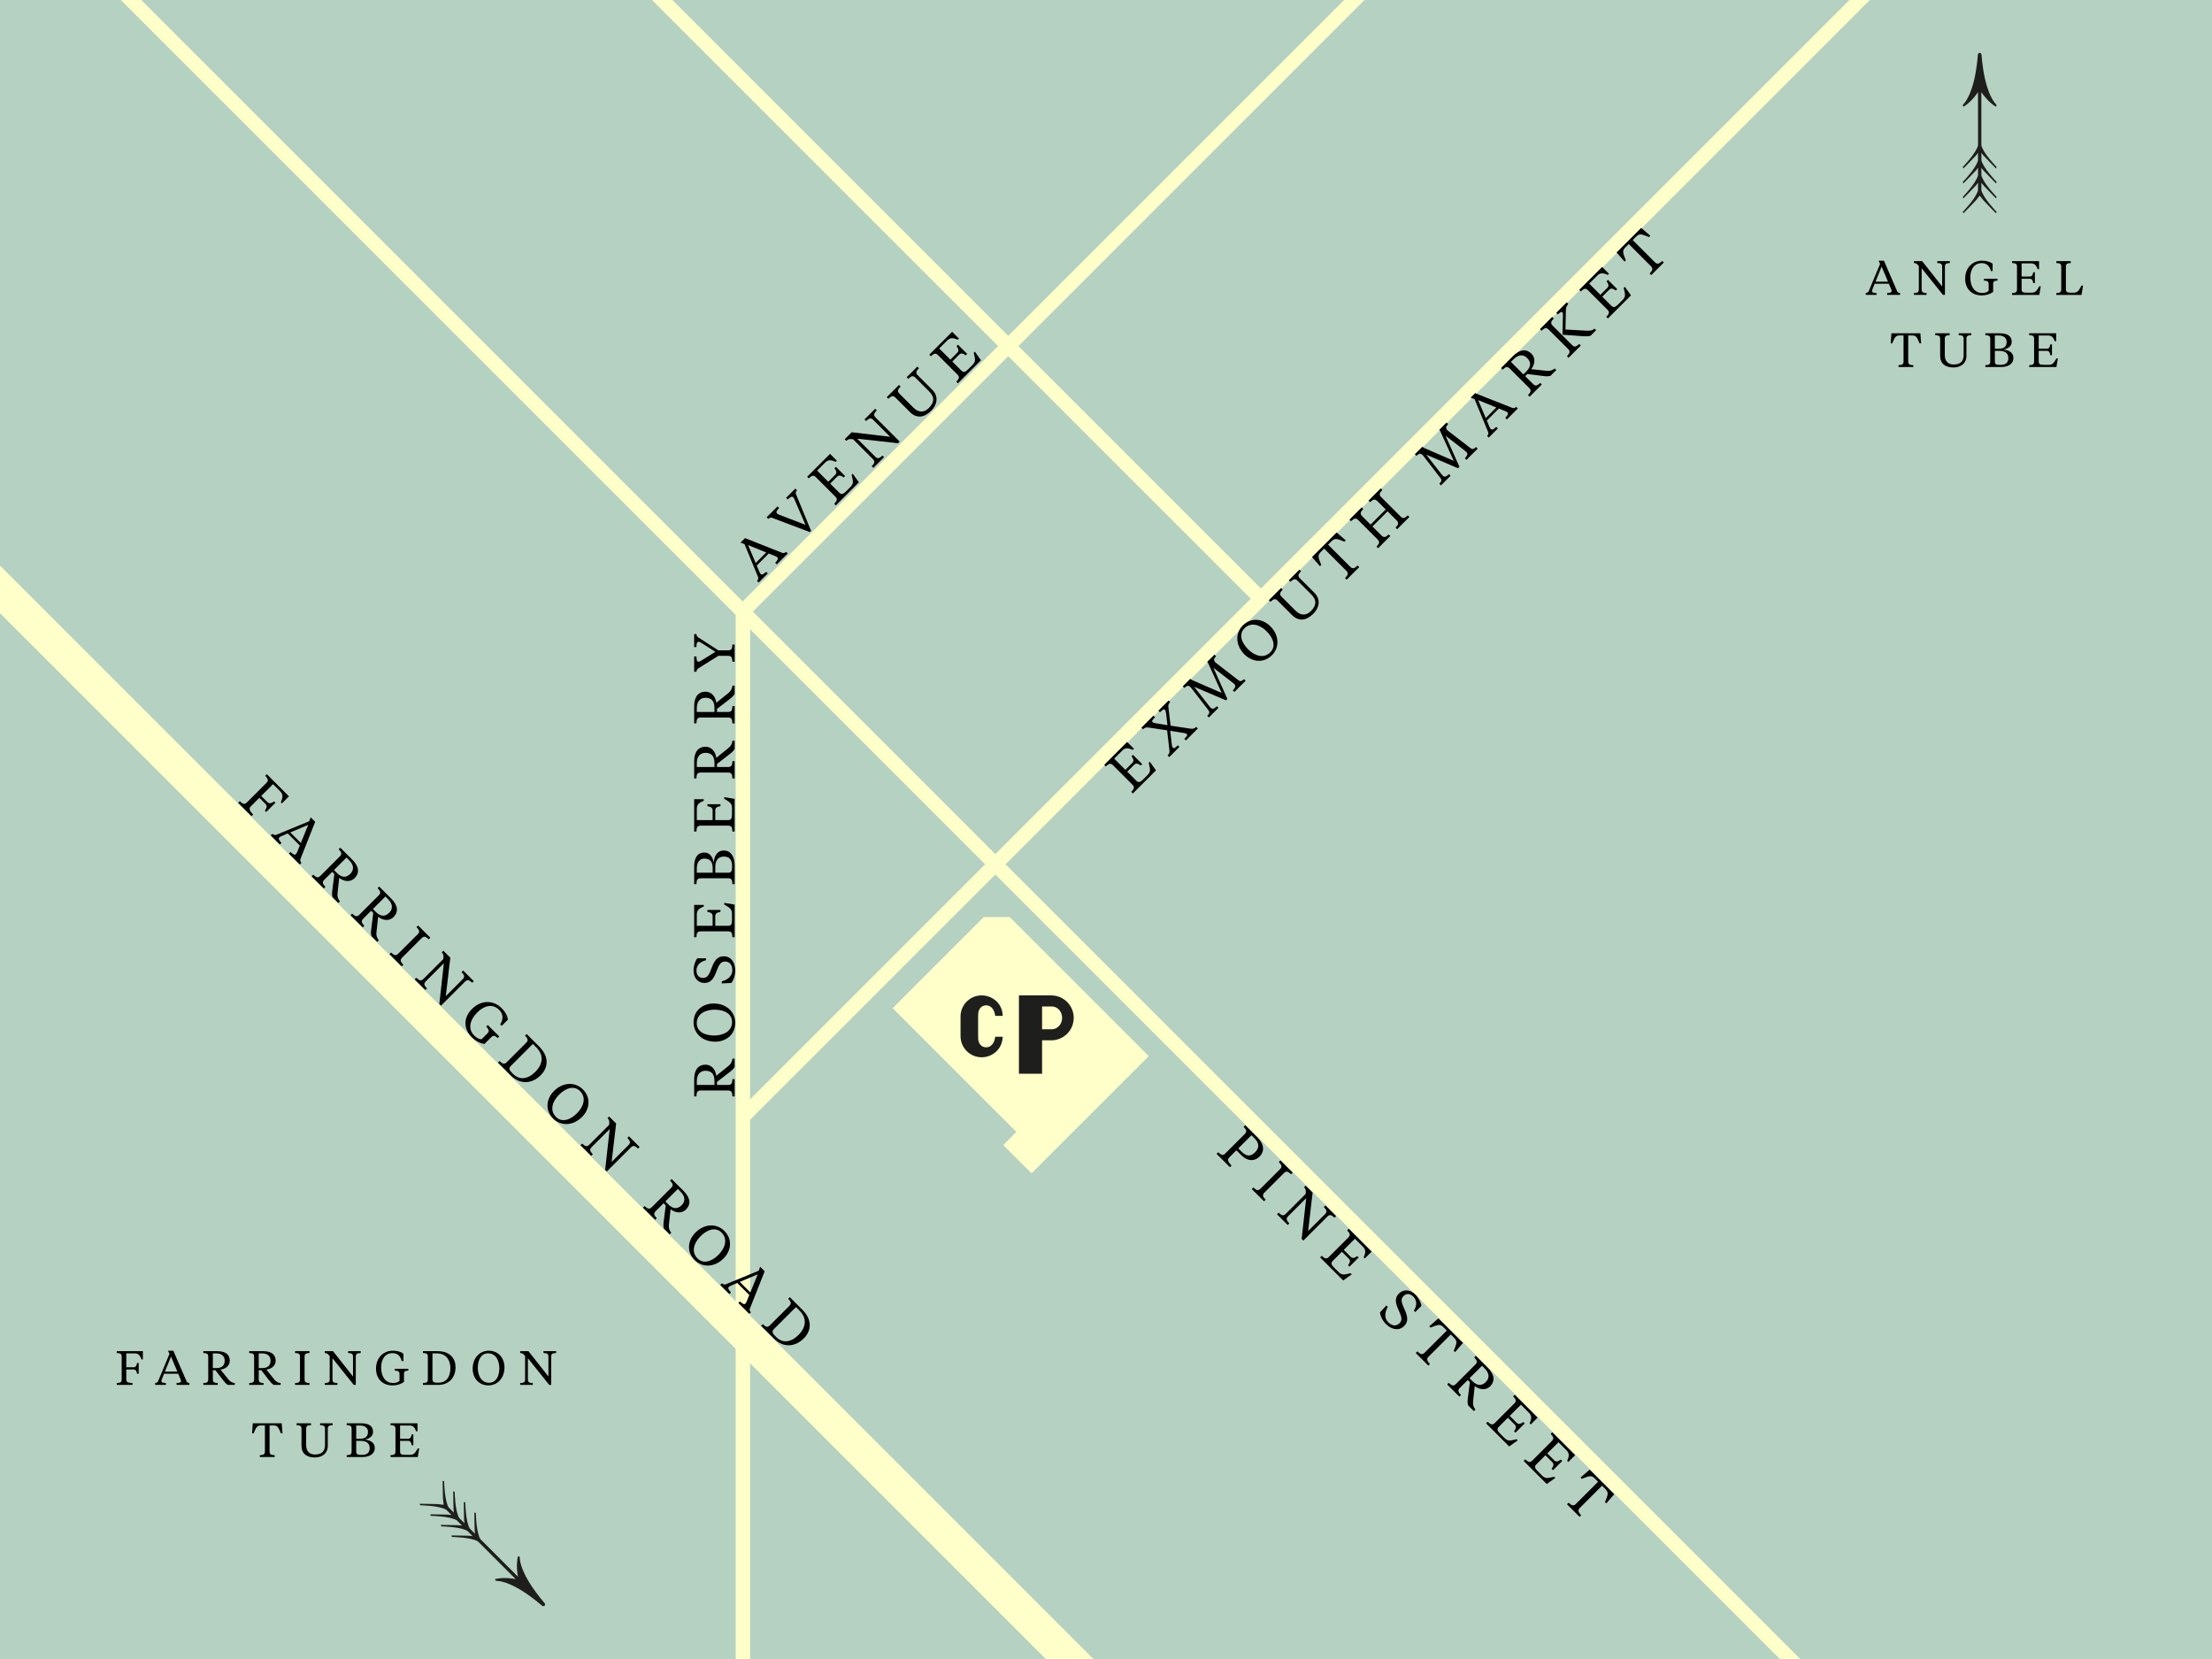<svg xmlns="http://www.w3.org/2000/svg" xmlns:xlink="http://www.w3.org/1999/xlink" width="460" height="345" viewBox="0 0 460 345"><path fill="#B5D1C2" d="M0 0h460v345H0z"/><defs><path id="a" d="M0 0h460v345H0z"/></defs><clipPath id="b"><use xlink:href="#a" overflow="visible"/></clipPath><path clip-path="url(#b)" fill="none" stroke="#FFFFC9" stroke-width="3" stroke-miterlimit="10" d="M154.49 232.233L394.728-8M154.49 355.54V127.145L331.6-49.96"/><path clip-path="url(#b)" fill="none" stroke="#FFFFC9" stroke-width="7" stroke-miterlimit="10" d="M-21.48 101.094L295.434 418"/><path clip-path="url(#b)" fill="none" stroke="#FFFFC9" stroke-width="3" stroke-miterlimit="10" d="M-8.38-35.628L382.795 355.54M120.004-17.708L262.22 124.505"/><path d="M237.236 159.184c-.594-.424-1-.526-1.374-.153l-1.442 1.443 1.883 1.883c.46.457.832.32 1.434-.28l.85-.85c.746-.745.644-1.135.296-2.568l.237-.237 1.272 1.78-4.8 4.8-.33-.33c.55-.584.762-.966.244-1.483l-4.053-4.053c-.518-.518-.9-.306-1.484.245l-.33-.332 4.756-4.757 1.416 1.417-.23.23c-1.042-.434-1.568-.484-2.255.203l-1.62 1.62 2.323 2.323 1.442-1.44c.373-.374.27-.78-.152-1.374l.29-.29 1.915 1.916-.29.288zM243.432 150.902l4.12.627c.528.083.866-.02 1.215-.366l.33.33-2.477 2.478-.33-.33c.68-.68.67-.823.483-1.01-.12-.12-.39-.17-.67-.213l-2.748-.44.322 2.814c.033.306.084.544.23.688.186.187.34.203 1.034-.492l.33.33-2.12 2.12-.33-.33c.34-.34.434-.603.356-1.204l-.466-4.028-3.816-.577c-.543-.084-.865.018-1.204.357l-.33-.33 2.5-2.502.332.33c-.653.653-.696.832-.51 1.018.145.145.416.195.712.238l2.385.4-.29-2.495c-.043-.297-.102-.56-.246-.703-.187-.187-.364-.145-1.018.51l-.33-.332 2.12-2.12.33.33c-.34.34-.433.603-.356 1.205l.442 3.697zM252.342 138.87l2.9 6.48-.29.288-6.614-2.815 3.19 4.09c.05.065.16.192.185.218.416.417.72.315 1.35-.262l.33.33-2.002 2.003-.33-.33c.468-.5.552-.772.204-1.222l-3.63-4.698c-.448-.45-.755-.448-1.34.103l-.33-.33 1.552-1.553c.212.178.348.246.602.348l5.938 2.578-2.663-5.852c-.11-.246-.16-.398-.34-.61l1.5-1.5.332.33c-.542.575-.542.88-.093 1.33l4.697 3.63c.45.348.72.263 1.213-.195l.33.33-2.333 2.333-.33-.33c.568-.62.68-.934.264-1.35-.025-.025-.152-.137-.22-.186l-4.072-3.156zM264.168 130.232c1.942 1.942 1.893 4.47.348 6.014-1.755 1.755-4.146 1.416-5.725-.162-1.94-1.94-1.89-4.47-.346-6.013 1.755-1.754 4.147-1.415 5.724.162zm-.763 1.052c-1.298-1.298-3.206-2.036-4.614-.628-1.202 1.205-.685 2.926.765 4.377 1.298 1.297 3.207 2.035 4.613.627 1.205-1.204.687-2.926-.763-4.376zM269.422 126.998c1.06 1.06 2.223 1.05 3.19.084 1.144-1.145 1.288-2.256.066-3.477l-2.85-2.85c-.517-.518-.907-.297-1.483.245l-.33-.33 2.213-2.214.33.33c-.542.577-.754.96-.236 1.477l3.01 3.01c1.408 1.408 1 3.14-.213 4.352-1.425 1.424-3.01 1.704-4.444.27l-2.993-2.993c-.517-.518-.907-.297-1.484.246l-.332-.33 2.545-2.545.33.33c-.543.578-.754.96-.237 1.477l2.916 2.918zM277.95 110.734l1.91 1.637-.272.272c-1.662-.662-1.984-.797-2.757-.025l-.643.645 4.62 4.62c.52.52.935.272 1.52-.278l.33.33-2.612 2.613-.33-.33c.55-.586.788-.993.27-1.51l-4.622-4.623-.627.628c-.77.77-.636 1.094.018 2.765l-.264.264-1.645-1.9 5.106-5.106zM288.557 106.336l-3.147 3.147 1.9 1.9c.517.517.915.288 1.483-.247l.33.33-2.543 2.545-.33-.33c.55-.584.762-.966.245-1.483l-4.054-4.054c-.517-.517-.898-.305-1.483.245l-.33-.33 2.544-2.544.332.33c-.535.57-.764.968-.246 1.485l1.764 1.763 3.146-3.147-1.764-1.764c-.518-.517-.916-.288-1.484.246l-.33-.33 2.543-2.544.332.33c-.552.586-.763.967-.245 1.484l4.053 4.053c.518.52.898.308 1.484-.244l.33.33-2.543 2.544-.33-.33c.534-.568.763-.967.246-1.484l-1.9-1.9zM300.605 90.607l2.9 6.48-.29.288-6.614-2.816 3.19 4.087c.05.068.162.195.188.22.416.417.72.313 1.348-.263l.33.33-2 2.003-.332-.33c.467-.5.552-.772.205-1.222l-3.632-4.7c-.45-.448-.755-.447-1.34.103l-.33-.33 1.552-1.552c.212.178.348.246.603.35l5.936 2.576-2.663-5.852c-.11-.245-.162-.4-.34-.61l1.5-1.5.332.33c-.544.576-.544.88-.095 1.33l4.698 3.63c.45.35.722.263 1.214-.194l.33.33-2.332 2.332-.33-.33c.566-.62.678-.933.262-1.35-.025-.024-.152-.135-.22-.186l-4.072-3.155zM311.694 84.962l-2.5 2.5.55 1.3c.076.178.153.34.246.432.264.264.568.145 1.17-.424l.33.33-1.898 1.9-.33-.33c.195-.264.338-.51.203-.832l-2.816-6.836-.823-.296.94-.942 7.718 3.055c.322.134.544.016.824-.196l.33.33-2.273 2.272-.33-.33c.567-.603.687-.892.423-1.153-.102-.102-.254-.17-.432-.246l-1.334-.535zm-2.72 1.976l2.196-2.196-3.775-1.535 1.578 3.73zM314.634 74.052c1.51-1.51 2.858-1.483 3.84-.5.96.958.672 2.33-.058 3.214l3.197.348c.61.068 1.213-.06 1.697-.492l.33.33-1.213 1.213c-.51.12-.873.11-1.518.025l-3.284-.414-.45.45 1.647 1.644c.517.518.907.297 1.476-.238l.33.33-2.536 2.537-.33-.332c.55-.585.762-.966.245-1.483l-4.055-4.054c-.518-.516-.898-.305-1.483.246l-.33-.33 2.492-2.494zm-.424 1.204l2.595 2.595.594-.593c1.008-1.01 1.05-1.933.177-2.807-.72-.72-1.73-.83-2.807.245l-.56.56zM322.05 68.535c-.517-.518-.898-.306-1.483.244l-.33-.33 2.544-2.545.332.33c-.535.57-.755.96-.238 1.476l4.055 4.056c.516.517.905.297 1.474-.238l.33.33-2.543 2.545-.33-.33c.55-.585.763-.967.245-1.484l-4.054-4.055zm7.777.23c1.018.05 1.35-.077 1.765-.426l.33.33-1.145 1.145c-.433.128-.89.145-1.578.102l-4.267-.312.086-4.174c.007-.177-.002-.37-.13-.5-.152-.15-.287-.1-.914.442l-.33-.33 2.16-2.163.332.33c-.382.415-.492.813-.5 1.365l-.086 3.952 4.275.237zM336.014 60.406c-.594-.424-1-.526-1.374-.153l-1.442 1.442 1.883 1.883c.46.457.833.32 1.435-.28l.85-.85c.746-.745.644-1.135.295-2.567l.238-.237 1.27 1.78-4.798 4.8-.33-.33c.55-.585.762-.967.244-1.484l-4.053-4.054c-.517-.518-.898-.306-1.483.245l-.33-.33 4.757-4.757 1.416 1.416-.23.228c-1.043-.433-1.568-.483-2.255.204l-1.62 1.62 2.323 2.323 1.442-1.44c.373-.374.27-.78-.152-1.374l.288-.288 1.917 1.916-.29.288zM341.293 47.393l1.908 1.637-.27.27c-1.662-.66-1.984-.797-2.756-.024l-.645.644 4.62 4.622c.518.518.934.27 1.52-.28l.33.33-2.612 2.613-.33-.33c.55-.586.788-.993.27-1.51l-4.622-4.622-.627.627c-.773.77-.637 1.094.016 2.766l-.263.263-1.646-1.9 5.106-5.107z"/><g><path d="M257.12 239.207l-1.482 1.484c-.518.518-.18.993.466 1.705l-.33.33-2.774-2.772.33-.33c.585.55.967.762 1.483.244l4.055-4.053c.517-.518.305-.9-.246-1.484l.33-.33 2.527 2.526c1.628 1.628 1.364 3.08.483 3.96-.992.992-2.418 1.146-3.86-.296l-.982-.983zm.39-.39l.67.67c1.044 1.042 1.91 1.06 2.843.126.806-.806.94-1.823-.102-2.865l-.67-.67-2.74 2.738zM260.322 247.275l.33-.33c.585.55.968.762 1.484.245l4.054-4.054c.518-.518.305-.9-.246-1.484l.33-.33 2.545 2.544-.33.33c-.587-.55-.97-.763-1.485-.245l-4.055 4.054c-.517.518-.305.9.246 1.484l-.33.33-2.544-2.543zM271.52 248.296c.06-.737.075-.976-.33-1.4l.33-.33 1.45 1.45-.94 7.998 3.52-3.52c.517-.518.304-.898-.247-1.484l.33-.33 2.223 2.222-.33.33c-.586-.55-.968-.763-1.484-.245l-5.004 5.003-.348-.35.94-8.47-3.756 3.757c-.517.517-.306.897.245 1.483l-.33.33-2.223-2.22.33-.33c.585.55.967.76 1.483.243l4.14-4.137zM280.344 263.125c.425-.594.526-1.002.153-1.375l-1.442-1.44-1.883 1.882c-.458.458-.32.832.28 1.434l.848.848c.747.747 1.137.645 2.57.297l.236.24-1.78 1.27-4.8-4.8.33-.33c.586.55.967.763 1.484.245l4.054-4.054c.517-.516.306-.898-.245-1.482l.33-.33 4.757 4.756-1.416 1.416-.228-.23c.432-1.042.482-1.567-.205-2.255l-1.62-1.62-2.323 2.323 1.442 1.442c.373.373.78.272 1.374-.15l.288.287-1.917 1.917-.286-.29zM286.974 272.927l1.332-1.45.297.297c-.637 1.145-.78 2.324.084 3.188.8.8 1.67.892 2.367.195.584-.584.475-1.238-.17-2.646-.713-1.542-.916-2.56.042-3.52.9-.898 2.265-.923 3.452.264.687.688 1.076 1.535 1.23 2.3l-1.3 1.296-.278-.28c.627-1.017.703-2.11-.12-2.933-.712-.713-1.483-.67-2.026-.127-.576.576-.55 1.127.11 2.568.79 1.705.94 2.74 0 3.68-1.085 1.086-2.628.73-3.757-.396-.797-.8-1.203-1.75-1.263-2.435zM304.228 279.274l-1.637 1.907-.27-.27c.662-1.662.797-1.984.025-2.756l-.645-.645-4.62 4.622c-.52.517-.272.932.277 1.517l-.33.33-2.612-2.61.33-.332c.586.552.993.788 1.51.27l4.623-4.62-.627-.627c-.77-.77-1.094-.636-2.765.017l-.264-.262 1.9-1.646 5.108 5.104zM309.396 284.443c1.51 1.51 1.484 2.857.5 3.84-.957.96-2.33.672-3.213-.058l-.348 3.196c-.068.612.06 1.214.492 1.698l-.33.33-1.214-1.213c-.118-.508-.11-.873-.025-1.518l.415-3.282-.45-.45-1.644 1.647c-.52.517-.298.906.236 1.476l-.33.33-2.536-2.535.33-.33c.585.55.967.762 1.484.245l4.053-4.055c.518-.517.306-.898-.244-1.482l.33-.33 2.493 2.493zm-1.204-.423l-2.596 2.594.594.594c1.01 1.01 1.934 1.052 2.807.178.72-.72.832-1.73-.245-2.806l-.56-.56zM314.862 297.644c.424-.593.525-1 .152-1.374l-1.44-1.442-1.884 1.883c-.458.46-.322.832.28 1.436l.85.848c.745.746 1.134.645 2.567.297l.238.237-1.78 1.273-4.8-4.8.33-.33c.584.55.967.76 1.483.244l4.054-4.054c.518-.518.305-.898-.245-1.483l.33-.33 4.757 4.757-1.416 1.416-.23-.23c.435-1.042.484-1.568-.202-2.255l-1.62-1.62-2.323 2.323 1.44 1.44c.374.374.782.272 1.374-.15l.29.288-1.917 1.916-.288-.288zM322.67 305.45c.423-.595.524-1 .15-1.374l-1.44-1.442-1.883 1.883c-.458.458-.322.83.28 1.434l.85.85c.745.746 1.134.645 2.567.296l.238.237-1.78 1.273-4.8-4.8.33-.33c.584.55.967.76 1.483.244l4.054-4.054c.517-.518.304-.898-.247-1.484l.33-.33 4.758 4.758-1.415 1.416-.23-.23c.435-1.042.484-1.568-.202-2.255l-1.62-1.62-2.323 2.324 1.44 1.44c.374.374.78.272 1.374-.15l.29.288-1.918 1.916-.287-.29zM335.683 310.73l-1.637 1.906-.27-.27c.66-1.662.797-1.984.024-2.757l-.645-.646-4.62 4.623c-.52.517-.272.933.278 1.518l-.33.33-2.613-2.61.33-.332c.586.552.993.788 1.51.27l4.623-4.62-.627-.627c-.772-.772-1.095-.637-2.766.017l-.264-.263 1.9-1.646 5.107 5.105z"/></g><g><path d="M392.798 59.008h-2.948l-.44 1.09c-.06.15-.11.29-.11.4 0 .31.25.42.94.44v.388H388v-.39c.27-.04.5-.1.61-.37l2.368-5.686-.31-.66h1.11l2.747 6.346c.11.27.31.33.6.37v.39h-2.68v-.39c.69-.02.93-.12.93-.43 0-.12-.05-.25-.108-.4l-.47-1.098zm-2.77-.44h2.59l-1.32-3.13-1.27 3.13zM399.04 55.33c-.4-.47-.53-.62-1.02-.63v-.39h1.708l4.158 5.268V55.43c0-.61-.35-.71-1.02-.73v-.39h2.618v.39c-.67.022-1.02.12-1.02.73v5.896h-.41l-4.437-5.547v4.427c0 .61.35.71 1.02.73v.39h-2.618v-.39c.67-.02 1.02-.12 1.02-.73V55.33zM412.167 54.21c1.05 0 1.75.27 2.21.63v1.53h-.36c-.27-1.16-.99-1.65-1.91-1.65-1.608 0-2.368 1.34-2.368 2.97 0 1.818.818 3.228 2.437 3.228.63 0 1.02-.11 1.38-.44V59.08c0-.6-.34-.7-.98-.73v-.38h2.81v.38c-.63.03-.9.13-.9.73v1.63c-.64.448-1.43.72-2.398.72-2.11 0-3.42-1.43-3.42-3.46 0-2.34 1.568-3.76 3.497-3.76zM422.826 58.868c-.1-.6-.28-.9-.72-.9h-1.7v2.22c0 .54.3.68 1.01.68h1c.88 0 1.05-.29 1.69-1.34h.28l-.3 1.8h-5.658v-.39c.67-.02 1.02-.12 1.02-.73V55.43c0-.61-.35-.71-1.02-.73v-.39h5.606v1.67h-.27c-.36-.87-.64-1.21-1.45-1.21h-1.908v2.74h1.7c.44 0 .62-.3.72-.9h.34v2.26h-.34zM429.618 60.188c0 .54.3.68 1.01.68h.58c.88 0 1.1-.45 1.658-1.49h.32l-.32 1.95h-5.237v-.39c.67-.02 1.02-.12 1.02-.73V55.43c0-.61-.35-.71-1.02-.73v-.39h2.997v.39c-.65.022-1.01.12-1.01.73v4.758zM399.352 69.31l.16 2.09h-.32c-.59-1.37-.7-1.64-1.608-1.64h-.76v5.447c0 .61.39.71 1.06.73v.39h-3.08v-.39c.67-.02 1.05-.12 1.05-.73V69.76h-.738c-.91 0-1.02.27-1.62 1.64h-.31l.15-2.09h6.016zM404.435 73.868c0 1.25.69 1.93 1.828 1.93 1.35 0 2.09-.57 2.09-2.01V70.43c0-.61-.36-.71-1.02-.73v-.39h2.608v.39c-.66.022-1.01.12-1.01.73v3.55c0 1.657-1.26 2.437-2.687 2.437-1.68 0-2.778-.77-2.778-2.458v-3.53c0-.61-.36-.71-1.02-.73v-.39h2.998v.39c-.66.022-1.01.12-1.01.73v3.438zM412.865 75.938c.67-.02 1.02-.12 1.02-.73V70.43c0-.61-.35-.71-1.02-.73v-.39h3.048c1.55 0 2.43.59 2.43 1.76 0 1.01-.84 1.47-1.75 1.63 1.36.11 2.11.75 2.11 1.748 0 1.12-.94 1.88-2.58 1.88h-3.258v-.39zm1.98-6.167v2.75h.78c1.138 0 1.668-.45 1.668-1.45 0-.69-.5-1.3-1.67-1.3h-.78zm0 3.2v2.237c0 .54.3.67 1.01.67h.13c1.148 0 1.658-.46 1.658-1.43 0-.82-.49-1.48-1.8-1.48h-1zM426.383 73.868c-.1-.6-.28-.9-.72-.9h-1.7v2.22c0 .54.3.68 1.01.68h1c.88 0 1.05-.29 1.69-1.34h.28l-.3 1.8h-5.658v-.39c.67-.02 1.02-.12 1.02-.73V70.43c0-.61-.35-.71-1.02-.73v-.39h5.606v1.67h-.27c-.358-.87-.64-1.21-1.448-1.21h-1.91v2.74h1.7c.44 0 .62-.3.72-.9h.34v2.26h-.34z"/></g><g><path d="M24.284 288v-.39c.67-.02 1.02-.12 1.02-.73v-4.776c0-.61-.35-.71-1.02-.73v-.39h5.427v1.73h-.26c-.37-.87-.648-1.27-1.448-1.27h-1.74v2.89h1.52c.44 0 .62-.3.73-.9h.33v2.26h-.33c-.11-.6-.29-.9-.73-.9h-1.52v2.09c0 .608.49.688 1.29.73V288h-3.268zM37.062 285.682h-2.948l-.44 1.09c-.06.15-.11.29-.11.4 0 .31.25.42.94.44V288h-2.24v-.39c.272-.04.5-.1.61-.37l2.37-5.686-.31-.66h1.108l2.748 6.346c.11.27.31.33.6.37v.39h-2.68v-.39c.69-.02.93-.12.93-.43 0-.12-.05-.25-.108-.4l-.47-1.098zm-2.768-.44h2.588l-1.318-3.13-1.27 3.13zM45.223 280.984c1.78 0 2.56.81 2.56 1.97 0 1.128-.98 1.77-1.93 1.858l1.68 2.088c.32.4.75.68 1.288.71v.39h-1.428c-.37-.23-.58-.45-.91-.88l-1.688-2.178h-.53v1.938c0 .61.36.71 1.01.73v.39h-2.988v-.39c.67-.02 1.02-.12 1.02-.73v-4.776c0-.61-.35-.71-1.02-.73v-.39h2.937zm-.96.46v3.058h.7c1.19 0 1.76-.52 1.76-1.55 0-.85-.53-1.508-1.8-1.508h-.66zM54.763 280.984c1.78 0 2.56.81 2.56 1.97 0 1.128-.98 1.77-1.93 1.858l1.68 2.088c.32.4.75.68 1.288.71v.39h-1.428c-.37-.23-.58-.45-.91-.88l-1.688-2.178h-.53v1.938c0 .61.36.71 1.01.73v.39h-2.988v-.39c.67-.02 1.02-.12 1.02-.73v-4.776c0-.61-.35-.71-1.02-.73v-.39h2.937zm-.96.46v3.058h.7c1.19 0 1.76-.52 1.76-1.55 0-.85-.53-1.508-1.8-1.508h-.66zM61.364 288v-.39c.67-.02 1.02-.12 1.02-.73v-4.776c0-.61-.35-.71-1.02-.73v-.39h2.998v.39c-.67.022-1.02.12-1.02.73v4.777c0 .61.35.71 1.02.73v.39h-2.998zM68.563 282.004c-.4-.47-.53-.62-1.02-.63v-.39h1.71l4.157 5.268v-4.148c0-.61-.35-.71-1.02-.73v-.39h2.618v.39c-.67.022-1.02.12-1.02.73V288h-.41l-4.437-5.547v4.428c0 .61.352.71 1.02.73v.39h-2.617v-.39c.67-.02 1.02-.12 1.02-.73v-4.876zM81.69 280.885c1.05 0 1.75.27 2.21.63v1.528h-.36c-.27-1.16-.99-1.648-1.908-1.648-1.61 0-2.37 1.34-2.37 2.968 0 1.82.82 3.23 2.44 3.23.63 0 1.02-.11 1.38-.44v-1.4c0-.6-.34-.698-.98-.73v-.378h2.81v.38c-.63.03-.9.13-.9.73v1.628c-.64.45-1.43.72-2.4.72-2.107 0-3.417-1.43-3.417-3.458-.002-2.34 1.568-3.76 3.496-3.76zM87.953 280.984h3.068c2.6 0 3.71 1.57 3.71 3.31 0 2.407-1.6 3.706-3.56 3.706h-3.218v-.39c.67-.02 1.02-.12 1.02-.73v-4.776c0-.61-.35-.71-1.02-.73v-.39zm1.98.46v5.387c0 .59.32.71 1.02.71h.22c1.54 0 2.488-1.06 2.488-3.028 0-1.56-.77-3.067-2.828-3.067h-.9zM104.91 284.353c0 2.288-1.52 3.748-3.34 3.748-2.068 0-3.277-1.608-3.277-3.467 0-2.29 1.52-3.748 3.338-3.748 2.07 0 3.28 1.61 3.28 3.468zm-1.07.17c0-1.53-.69-3.09-2.35-3.09-1.418 0-2.128 1.32-2.128 3.03 0 1.528.69 3.087 2.35 3.087 1.42 0 2.128-1.32 2.128-3.028zM109.2 282.004c-.4-.47-.53-.62-1.02-.63v-.39h1.71l4.158 5.268v-4.148c0-.61-.35-.71-1.02-.73v-.39h2.618v.39c-.67.022-1.02.12-1.02.73V288h-.41l-4.437-5.547v4.428c0 .61.35.71 1.02.73v.39h-2.62v-.39c.67-.02 1.02-.12 1.02-.73v-4.876zM58.585 295.984l.16 2.09h-.32c-.59-1.37-.7-1.64-1.608-1.64h-.76v5.446c0 .61.39.71 1.06.73v.39h-3.08v-.39c.67-.02 1.05-.12 1.05-.73v-5.446h-.738c-.91 0-1.02.27-1.62 1.64h-.31l.15-2.09h6.015zM63.668 300.542c0 1.25.69 1.93 1.828 1.93 1.35 0 2.09-.57 2.09-2.01v-3.358c0-.61-.36-.71-1.02-.73v-.39h2.608v.39c-.66.022-1.01.12-1.01.73v3.55c0 1.657-1.26 2.437-2.688 2.437-1.68 0-2.778-.77-2.778-2.457v-3.528c0-.61-.36-.71-1.02-.73v-.39h2.998v.39c-.66.022-1.01.12-1.01.73v3.437zM72.1 302.61c.67-.02 1.02-.12 1.02-.73v-4.776c0-.61-.35-.71-1.02-.73v-.39h3.047c1.55 0 2.43.59 2.43 1.76 0 1.01-.84 1.47-1.75 1.63 1.36.11 2.11.75 2.11 1.748 0 1.12-.94 1.88-2.58 1.88H72.1v-.39zm1.977-6.166v2.748h.78c1.14 0 1.67-.45 1.67-1.45 0-.688-.5-1.298-1.67-1.298h-.78zm0 3.2v2.237c0 .54.3.67 1.01.67h.13c1.15 0 1.66-.46 1.66-1.43 0-.818-.49-1.478-1.8-1.478h-1zM85.616 300.542c-.1-.6-.28-.9-.72-.9h-1.7v2.22c0 .54.3.68 1.01.68h1c.88 0 1.05-.29 1.69-1.34h.28l-.3 1.8h-5.658v-.39c.67-.02 1.02-.12 1.02-.73v-4.777c0-.61-.35-.71-1.02-.73v-.39h5.606v1.67h-.27c-.36-.87-.64-1.21-1.45-1.21h-1.908v2.74h1.7c.44 0 .62-.3.72-.9h.34v2.26h-.34z"/></g><g><path d="M159.87 115.104l-2.503 2.502.55 1.3c.077.177.154.338.247.43.264.265.568.146 1.17-.423l.33.33-1.898 1.9-.33-.33c.195-.264.338-.51.203-.832l-2.817-6.835-.823-.296.94-.942 7.72 3.054c.32.136.543.017.822-.194l.33.33-2.272 2.272-.33-.33c.567-.603.687-.892.423-1.153-.102-.102-.254-.17-.432-.246l-1.33-.536zm-2.723 1.977l2.196-2.194-3.774-1.536 1.577 3.73zM165.225 103.864c-.076-.178-.145-.33-.246-.432-.265-.264-.562-.152-1.17.424l-.332-.33 1.925-1.926.33.33c-.212.28-.33.5-.203.832l3.14 7.63-.257.257-7.818-2.952c-.33-.127-.56 0-.832.203l-.33-.33 2.266-2.265.33.33c-.57.604-.69.893-.425 1.154.102.1.236.17.432.246l5.47 2.11-2.282-5.282zM175.456 99.28c-.594-.423-1-.525-1.374-.152l-1.44 1.44 1.882 1.884c.457.46.83.322 1.434-.28l.848-.847c.746-.747.645-1.137.297-2.57l.236-.236 1.272 1.778-4.8 4.8-.33-.33c.55-.585.76-.966.244-1.483l-4.054-4.054c-.518-.516-.898-.305-1.483.246l-.332-.33 4.758-4.758 1.416 1.416-.23.23c-1.042-.433-1.567-.483-2.255.204l-1.62 1.62 2.323 2.322 1.44-1.442c.374-.372.272-.78-.15-1.373l.288-.288 1.916 1.917-.288.287zM177.395 91.34c-.738-.06-.977-.077-1.4.33l-.33-.33 1.45-1.45 7.997.94-3.52-3.52c-.517-.518-.898-.306-1.484.245l-.33-.33L182 85.003l.33.33c-.55.585-.763.968-.245 1.485l5.003 5.003-.348.35-8.472-.942 3.757 3.757c.517.518.898.306 1.483-.246l.33.33-2.22 2.222-.33-.33c.55-.586.76-.967.244-1.484l-4.137-4.14zM189.96 84.778c1.06 1.06 2.22 1.052 3.187.085 1.146-1.146 1.288-2.255.067-3.477l-2.85-2.85c-.518-.517-.907-.297-1.483.245l-.33-.33 2.213-2.212.33.33c-.54.576-.753.958-.236 1.475l3.012 3.012c1.406 1.407.998 3.138-.214 4.35-1.426 1.426-3.01 1.705-4.443.27l-2.994-2.992c-.52-.517-.908-.297-1.485.246l-.33-.332 2.544-2.544.33.33c-.543.577-.756.96-.238 1.477l2.917 2.918zM200.844 73.894c-.594-.424-1-.526-1.373-.154l-1.44 1.442 1.882 1.883c.458.458.83.32 1.434-.28l.85-.848c.745-.746.643-1.136.295-2.57l.238-.236L204 74.91l-4.8 4.8-.33-.33c.55-.584.762-.966.244-1.483l-4.053-4.053c-.517-.518-.898-.306-1.483.244l-.33-.33L198.003 69l1.416 1.416-.23.23c-1.043-.434-1.568-.484-2.255.203l-1.62 1.618 2.323 2.324 1.44-1.442c.374-.372.272-.78-.15-1.373l.288-.288 1.916 1.915-.288.29z"/></g><g><path d="M49.536 166.953l.33-.33c.585.55.967.762 1.483.245l4.054-4.055c.517-.517.305-.898-.246-1.482l.33-.33 4.605 4.604-1.467 1.467-.22-.22c.424-1.05.524-1.627-.153-2.307l-1.477-1.475-2.45 2.45 1.29 1.29c.372.372.78.27 1.382-.145l.28.28-1.918 1.915-.28-.28c.416-.602.52-1.01.146-1.382l-1.29-1.29-1.772 1.774c-.517.517-.17 1 .476 1.713l-.33.33-2.774-2.77zM62.346 175.827l-2.502-2.502-1.298.552c-.18.075-.34.153-.433.245-.263.264-.145.568.424 1.17l-.33.332-1.9-1.9.33-.33c.264.195.51.338.832.203l6.835-2.816.297-.82.94.94-3.053 7.718c-.137.322-.018.544.193.823l-.33.33-2.272-2.27.332-.332c.602.568.89.688 1.152.424.102-.102.17-.254.246-.432l.536-1.333zm-1.977-2.722l2.194 2.196 1.536-3.773-3.73 1.578zM73.256 178.767c1.51 1.51 1.483 2.857.5 3.84-.958.96-2.332.672-3.215-.06l-.347 3.198c-.067.61.06 1.213.492 1.696l-.33.332-1.213-1.213c-.12-.51-.11-.874-.025-1.52l.415-3.28-.45-.45-1.645 1.645c-.518.517-.297.907.238 1.476l-.33.332-2.537-2.536.33-.33c.586.55.968.763 1.484.246l4.055-4.055c.517-.517.305-.898-.246-1.483l.33-.33 2.496 2.493zm-1.205-.425l-2.594 2.595.595.594c1.01 1.01 1.934 1.053 2.808.18.72-.722.83-1.73-.246-2.808l-.56-.56zM81.35 186.86c1.51 1.51 1.484 2.86.502 3.842-.96.96-2.332.67-3.215-.06l-.348 3.198c-.07.61.06 1.212.49 1.696l-.33.33-1.212-1.212c-.12-.51-.11-.873-.025-1.518l.414-3.283-.45-.45-1.644 1.646c-.518.517-.297.907.237 1.476l-.33.33-2.536-2.535.33-.33c.586.552.967.763 1.484.246l4.054-4.054c.517-.518.306-.898-.245-1.484l.33-.33 2.494 2.493zm-1.204-.423l-2.596 2.596.595.594c1.01 1.01 1.933 1.05 2.807.178.72-.72.83-1.73-.246-2.807l-.56-.56zM81 198.417l.33-.33c.585.55.967.762 1.484.244l4.053-4.052c.518-.518.306-.9-.245-1.484l.33-.33 2.544 2.543-.33.33c-.586-.55-.967-.762-1.484-.245l-4.054 4.054c-.517.518-.306.898.246 1.484l-.33.33L81 198.417zM92.195 199.437c.06-.737.077-.975-.33-1.398l.332-.33 1.45 1.448-.942 7.998 3.52-3.52c.518-.518.306-.9-.246-1.484l.33-.33 2.222 2.22-.33.332c-.586-.552-.967-.763-1.484-.246l-5.004 5.003-.348-.347.94-8.47-3.755 3.755c-.517.518-.306.898.245 1.484l-.33.33-2.22-2.22.33-.332c.583.55.966.763 1.482.245l4.138-4.138zM104.287 209.628c.89.89 1.254 1.713 1.34 2.408l-1.298 1.297-.307-.305c.755-1.213.56-2.24-.22-3.02-1.366-1.365-3.147-.873-4.53.51-1.543 1.543-2.043 3.434-.67 4.808.535.534.96.77 1.545.798l1.188-1.188c.508-.51.305-.883-.213-1.45l.322-.323 2.383 2.383-.322.322c-.56-.51-.873-.652-1.382-.144l-1.382 1.382c-.925-.16-1.824-.602-2.646-1.424-1.79-1.79-1.688-4.113.033-5.836 1.983-1.984 4.52-1.856 6.157-.218zM109.516 215.026l2.604 2.604c2.205 2.205 1.814 4.477.34 5.952-2.045 2.044-4.504 1.79-6.166.128l-2.73-2.73.33-.33c.585.55.967.762 1.484.244l4.053-4.053c.52-.517.307-.898-.244-1.483l.33-.33zm1.288 2.07l-4.57 4.57c-.5.5-.33.873.263 1.467l.187.187c1.306 1.307 3.01 1.213 4.68-.457 1.325-1.324 1.952-3.256.206-5.004l-.766-.765zM121.045 232.27c-1.94 1.943-4.47 1.893-6.013.35-1.755-1.756-1.417-4.148.16-5.726 1.942-1.942 4.47-1.892 6.014-.348 1.755 1.756 1.417 4.148-.16 5.725zm-1.052-.762c1.298-1.298 2.036-3.205.628-4.613-1.203-1.204-2.925-.687-4.376.763-1.297 1.298-2.034 3.207-.627 4.614 1.204 1.204 2.926.686 4.376-.764zM126.68 233.92c.06-.737.076-.974-.33-1.397l.33-.33 1.45 1.45-.94 7.996 3.52-3.52c.518-.518.305-.9-.246-1.485l.33-.33 2.223 2.222-.33.33c-.586-.55-.968-.763-1.484-.246l-5.004 5.005-.35-.348.942-8.472-3.757 3.757c-.517.518-.306.898.245 1.484l-.33.33-2.222-2.222.33-.33c.585.55.968.763 1.484.245l4.138-4.14zM142.164 247.675c1.51 1.51 1.484 2.858.5 3.842-.957.958-2.33.67-3.213-.06l-.347 3.198c-.068.61.06 1.212.492 1.696l-.33.332-1.214-1.214c-.117-.51-.11-.873-.024-1.518l.415-3.282-.448-.45-1.645 1.646c-.518.518-.297.908.237 1.477l-.33.33-2.536-2.534.33-.33c.585.55.967.762 1.484.244l4.053-4.053c.518-.518.306-.9-.244-1.484l.33-.33 2.494 2.492zm-1.203-.424l-2.595 2.597.594.594c1.01 1.01 1.933 1.052 2.806.18.72-.722.832-1.73-.245-2.808l-.56-.56zM150.473 261.698c-1.942 1.942-4.47 1.893-6.014.348-1.756-1.755-1.417-4.146.16-5.725 1.942-1.94 4.47-1.89 6.013-.347 1.756 1.756 1.417 4.148-.16 5.725zm-1.053-.763c1.298-1.297 2.037-3.205.63-4.613-1.206-1.203-2.928-.687-4.378.764-1.297 1.297-2.035 3.207-.627 4.613 1.203 1.203 2.926.686 4.375-.765zM155.818 269.3l-2.5-2.5-1.3.55c-.177.077-.34.153-.43.247-.265.263-.146.568.422 1.17l-.33.33-1.9-1.898.33-.332c.264.195.51.34.833.204l6.835-2.816.297-.822.94.94-3.053 7.718c-.135.322-.018.543.195.823l-.33.33-2.273-2.272.33-.33c.604.568.892.687 1.154.424.102-.102.17-.255.246-.433l.534-1.334zm-1.974-2.72l2.195 2.195 1.534-3.774-3.73 1.58zM164.236 269.747l2.604 2.604c2.205 2.206 1.814 4.478.34 5.954-2.045 2.043-4.504 1.79-6.166.127l-2.73-2.73.33-.33c.585.55.967.763 1.484.245l4.053-4.053c.52-.518.307-.9-.243-1.484l.33-.33zm1.29 2.068l-4.572 4.57c-.5.502-.33.875.263 1.47l.188.185c1.305 1.307 3.01 1.213 4.68-.457 1.324-1.324 1.95-3.256.205-5.004l-.765-.765z"/></g><path fill="#1E1E1C" d="M412.038 31.77s.09.185.517.656c.432.477 2.498 2.585 2.498 2.585h.002l.133-.167v-.136s-2.757-2.836-3.15-4.47v-11.07c.005.005.62.935 1.468 1.782.852.85 1.548 1.23 1.548 1.23l.123-.136-.01-.26c-.196-.204-.54-.622-.843-1.147-.5-.868-.822-1.764-1.043-2.438-.808-2.447-1.116-5.56-1.208-6.727-.01-.092-.014-.173-.02-.24l-.014-.013-.222-.22h-.253l-.22.222-.016.014-.02.24c-.09 1.166-.4 4.278-1.208 6.725-.224.676-.545 1.57-1.046 2.44-.3.523-.646.94-.84 1.145l-.01.26.12.137s.698-.38 1.55-1.23c.848-.85 1.463-1.778 1.467-1.784V30.24c-.395 1.635-3.148 4.47-3.148 4.47v.135l.133.168s2.068-2.108 2.5-2.585c.427-.472.515-.653.517-.655v1.577c-.396 1.634-3.15 4.468-3.15 4.468v.136l.134.168s2.068-2.107 2.5-2.584c.427-.473.515-.653.517-.657v1.577c-.396 1.635-3.15 4.47-3.15 4.47v.135l.134.168s2.068-2.107 2.5-2.584c.427-.472.515-.654.517-.656v1.577c-.396 1.633-3.15 4.467-3.15 4.467v.137l.134.168s2.068-2.108 2.5-2.585c.43-.476.517-.657.517-.657l.348-.4.348.4s.087.182.518.657c.432.477 2.5 2.585 2.5 2.585l.133-.167v-.14s-2.756-2.836-3.148-4.47v-1.576s.086.182.517.658c.43.477 2.5 2.584 2.5 2.584l.132-.168v-.136s-2.757-2.836-3.15-4.47V34.877s.087.18.518.656c.432.477 2.5 2.584 2.5 2.584l.133-.168v-.137s-2.757-2.836-3.15-4.47V31.77zM98.32 319.47c-.002-.002-.193-.067-.83-.1-.643-.03-3.594-.06-3.594-.06l.023.213.095.096s3.955.055 5.388.933l7.828 7.828c-.006 0-1.098-.224-2.297-.223-1.203 0-1.965.225-1.965.225l.01.183.19.177c.282.006.82.058 1.405.214.968.262 1.83.666 2.463.988 2.3 1.157 4.72 3.14 5.61 3.9.07.058.132.112.183.156h.02l.31-.002.18-.18v-.332l-.155-.183c-.76-.89-2.743-3.31-3.9-5.61-.32-.635-.726-1.495-.986-2.464-.158-.583-.21-1.124-.216-1.403l-.178-.193-.18-.01s-.226.764-.227 1.967c0 1.2.22 2.292.223 2.3l-7.83-7.83c-.876-1.437-.933-5.388-.933-5.388l-.096-.095-.212-.025s.027 2.953.06 3.596c.032.636.1.826.1.83l-1.117-1.117c-.875-1.434-.932-5.385-.932-5.385l-.097-.097-.213-.024s.028 2.952.06 3.595c.032.635.1.825.1.83l-1.113-1.114c-.877-1.437-.934-5.388-.934-5.388l-.097-.097-.214-.023s.028 2.952.06 3.595c.032.636.1.826.1.83l-1.115-1.115c-.874-1.435-.93-5.386-.93-5.386l-.098-.096-.213-.024s.028 2.954.06 3.597c.03.64.1.83.1.83l.038.53-.53-.04s-.19-.067-.83-.1c-.642-.03-3.596-.06-3.596-.06l.025.212.097.097s3.954.056 5.388.934l.54.54.573.574s-.188-.067-.83-.1c-.643-.032-3.596-.06-3.596-.06l.024.212.097.098s3.955.056 5.388.933l.54.54.574.574s-.188-.066-.83-.1c-.643-.03-3.596-.06-3.596-.06l.025.214.098.097s3.955.057 5.387.934l.54.54.574.575z"/><g><path d="M144.356 224.475c0-2.135.97-3.07 2.362-3.07 1.355 0 2.123 1.175 2.23 2.314l2.507-2.016c.48-.384.815-.9.852-1.547h.468v1.715c-.275.443-.54.695-1.056 1.09l-2.615 2.028v.636h2.326c.733 0 .853-.432.877-1.212h.468V228h-.468c-.024-.803-.144-1.223-.876-1.223h-5.73c-.732 0-.853.42-.876 1.223h-.468v-3.525zm.552 1.15h3.67v-.84c0-1.426-.624-2.11-1.86-2.11-1.02 0-1.81.636-1.81 2.16v.79zM148.397 208.685c2.747 0 4.498 1.822 4.498 4.006 0 2.483-1.93 3.935-4.162 3.935-2.746 0-4.497-1.823-4.497-4.006 0-2.484 1.93-3.935 4.16-3.935zm.205 1.283c-1.835 0-3.706.827-3.706 2.818 0 1.703 1.583 2.555 3.634 2.555 1.835 0 3.706-.827 3.706-2.817 0-1.704-1.584-2.555-3.634-2.555zM152.067 204.42l-1.967.085v-.42c1.26-.36 2.195-1.092 2.195-2.314 0-1.127-.552-1.81-1.535-1.81-.828 0-1.212.54-1.75 1.99-.59 1.595-1.165 2.46-2.52 2.46-1.27 0-2.255-.95-2.255-2.628 0-.972.323-1.847.755-2.495h1.835v.396c-1.163.275-1.99.995-1.99 2.158 0 1.01.575 1.524 1.343 1.524.815 0 1.188-.408 1.74-1.895.646-1.765 1.27-2.604 2.602-2.604 1.535 0 2.375 1.343 2.375 2.938 0 1.13-.383 2.09-.828 2.617zM149.825 189.628c-.72.12-1.08.336-1.08.863v2.04h2.663c.647 0 .815-.36.815-1.212v-1.2c0-1.055-.348-1.258-1.607-2.025v-.336l2.16.36v6.787h-.47c-.023-.803-.143-1.223-.875-1.223h-5.73c-.732 0-.853.42-.876 1.224h-.468v-6.728h2.003v.323c-1.045.43-1.452.767-1.452 1.738v2.29h3.286v-2.038c0-.527-.36-.744-1.08-.863v-.408h2.71v.408zM152.308 183.864c-.024-.803-.144-1.223-.876-1.223H145.7c-.73 0-.852.42-.875 1.224h-.468v-3.657c0-1.86.707-2.915 2.11-2.915 1.21 0 1.763 1.008 1.955 2.1.132-1.632.9-2.53 2.1-2.53 1.343 0 2.254 1.127 2.254 3.094v3.91h-.468zm-7.4-2.374h3.298v-.936c0-1.367-.54-2.003-1.74-2.003-.826 0-1.558.6-1.558 2.004v.936zm3.838 0h2.686c.648 0 .804-.36.804-1.212v-.155c0-1.38-.552-1.99-1.715-1.99-.982 0-1.773.587-1.773 2.158v1.2zM149.825 167.645c-.72.12-1.08.336-1.08.863v2.04h2.663c.647 0 .815-.36.815-1.213v-1.2c0-1.055-.348-1.258-1.607-2.025v-.336l2.16.36v6.787h-.47c-.023-.802-.143-1.222-.875-1.222h-5.73c-.732 0-.853.42-.876 1.223h-.468v-6.727h2.003v.323c-1.045.432-1.452.768-1.452 1.74v2.29h3.286v-2.04c0-.526-.36-.742-1.08-.862v-.408h2.71v.41zM144.356 158.355c0-2.135.97-3.07 2.362-3.07 1.355 0 2.123 1.175 2.23 2.314l2.507-2.016c.48-.384.815-.9.852-1.547h.468v1.715c-.275.443-.54.695-1.056 1.09l-2.615 2.028v.636h2.326c.733 0 .853-.432.877-1.212h.468v3.586h-.468c-.024-.803-.144-1.223-.876-1.223h-5.73c-.732 0-.853.42-.876 1.223h-.468v-3.525zm.552 1.152h3.67v-.84c0-1.427-.624-2.11-1.86-2.11-1.02 0-1.81.635-1.81 2.158v.792zM144.356 146.907c0-2.135.97-3.07 2.362-3.07 1.355 0 2.123 1.175 2.23 2.314l2.507-2.014c.48-.384.815-.9.852-1.548h.468v1.716c-.275.443-.54.695-1.056 1.09l-2.615 2.028v.636h2.326c.733 0 .853-.432.877-1.212h.468v3.586h-.468c-.024-.803-.144-1.223-.876-1.223h-5.73c-.732 0-.853.42-.876 1.222h-.468v-3.525zm.552 1.152h3.67v-.84c0-1.428-.624-2.11-1.86-2.11-1.02 0-1.81.634-1.81 2.157v.792zM145.82 133.672c-.205-.12-.36-.203-.553-.203-.324 0-.42.25-.443 1.09h-.468v-2.698h.468c.048.348.132.54.443.73l4.113 2.65h2.05c.733 0 .853-.43.877-1.21h.468v3.574h-.468c-.024-.804-.144-1.224-.876-1.224h-2.037l-4.126 2.578c-.312.192-.396.396-.443.732h-.468v-3.18h.468c.023.828.12 1.093.443 1.093.19 0 .348-.084.552-.216l2.95-1.836-2.95-1.882z"/></g><path fill="#FFFFC9" d="M238.89 219.627l-5.316-5.316-.565-.565-23.035-23.035h-5.393l-18.946 18.946 25.73 25.73-2.73 2.733 5.882 5.88"/><g fill="#1E1E1C"><path d="M206.956 215.604c-.098.93-.59 2.19-1.904 2.19-.904 0-1.638-.72-1.638-1.927 0 0-.01-.877-.01-1.147v-3.346c0-.376.01-.374.01-.376 0-1.21.733-1.928 1.638-1.928 1.313 0 1.807 1.257 1.904 2.19h1.565c-.06-2.723-2.298-4.262-4.38-4.262-2.422 0-4.39 1.964-4.39 4.388v4.088c0 2.426 1.968 4.392 4.39 4.392 2.147 0 4.276-1.583 4.386-4.263h-1.57c-.006.07-.016.142-.027.214l.026-.213zM218.614 207h-6.718v16.296h4.81v-6.955h1.908c2.583 0 4.674-2.088 4.674-4.67 0-2.577-2.09-4.67-4.674-4.67zm.127 7.04h-2.035v-4.738l2.036-.002c1.18 0 2.134 1.062 2.134 2.37 0 1.31-.953 2.37-2.133 2.37z"/></g></svg>